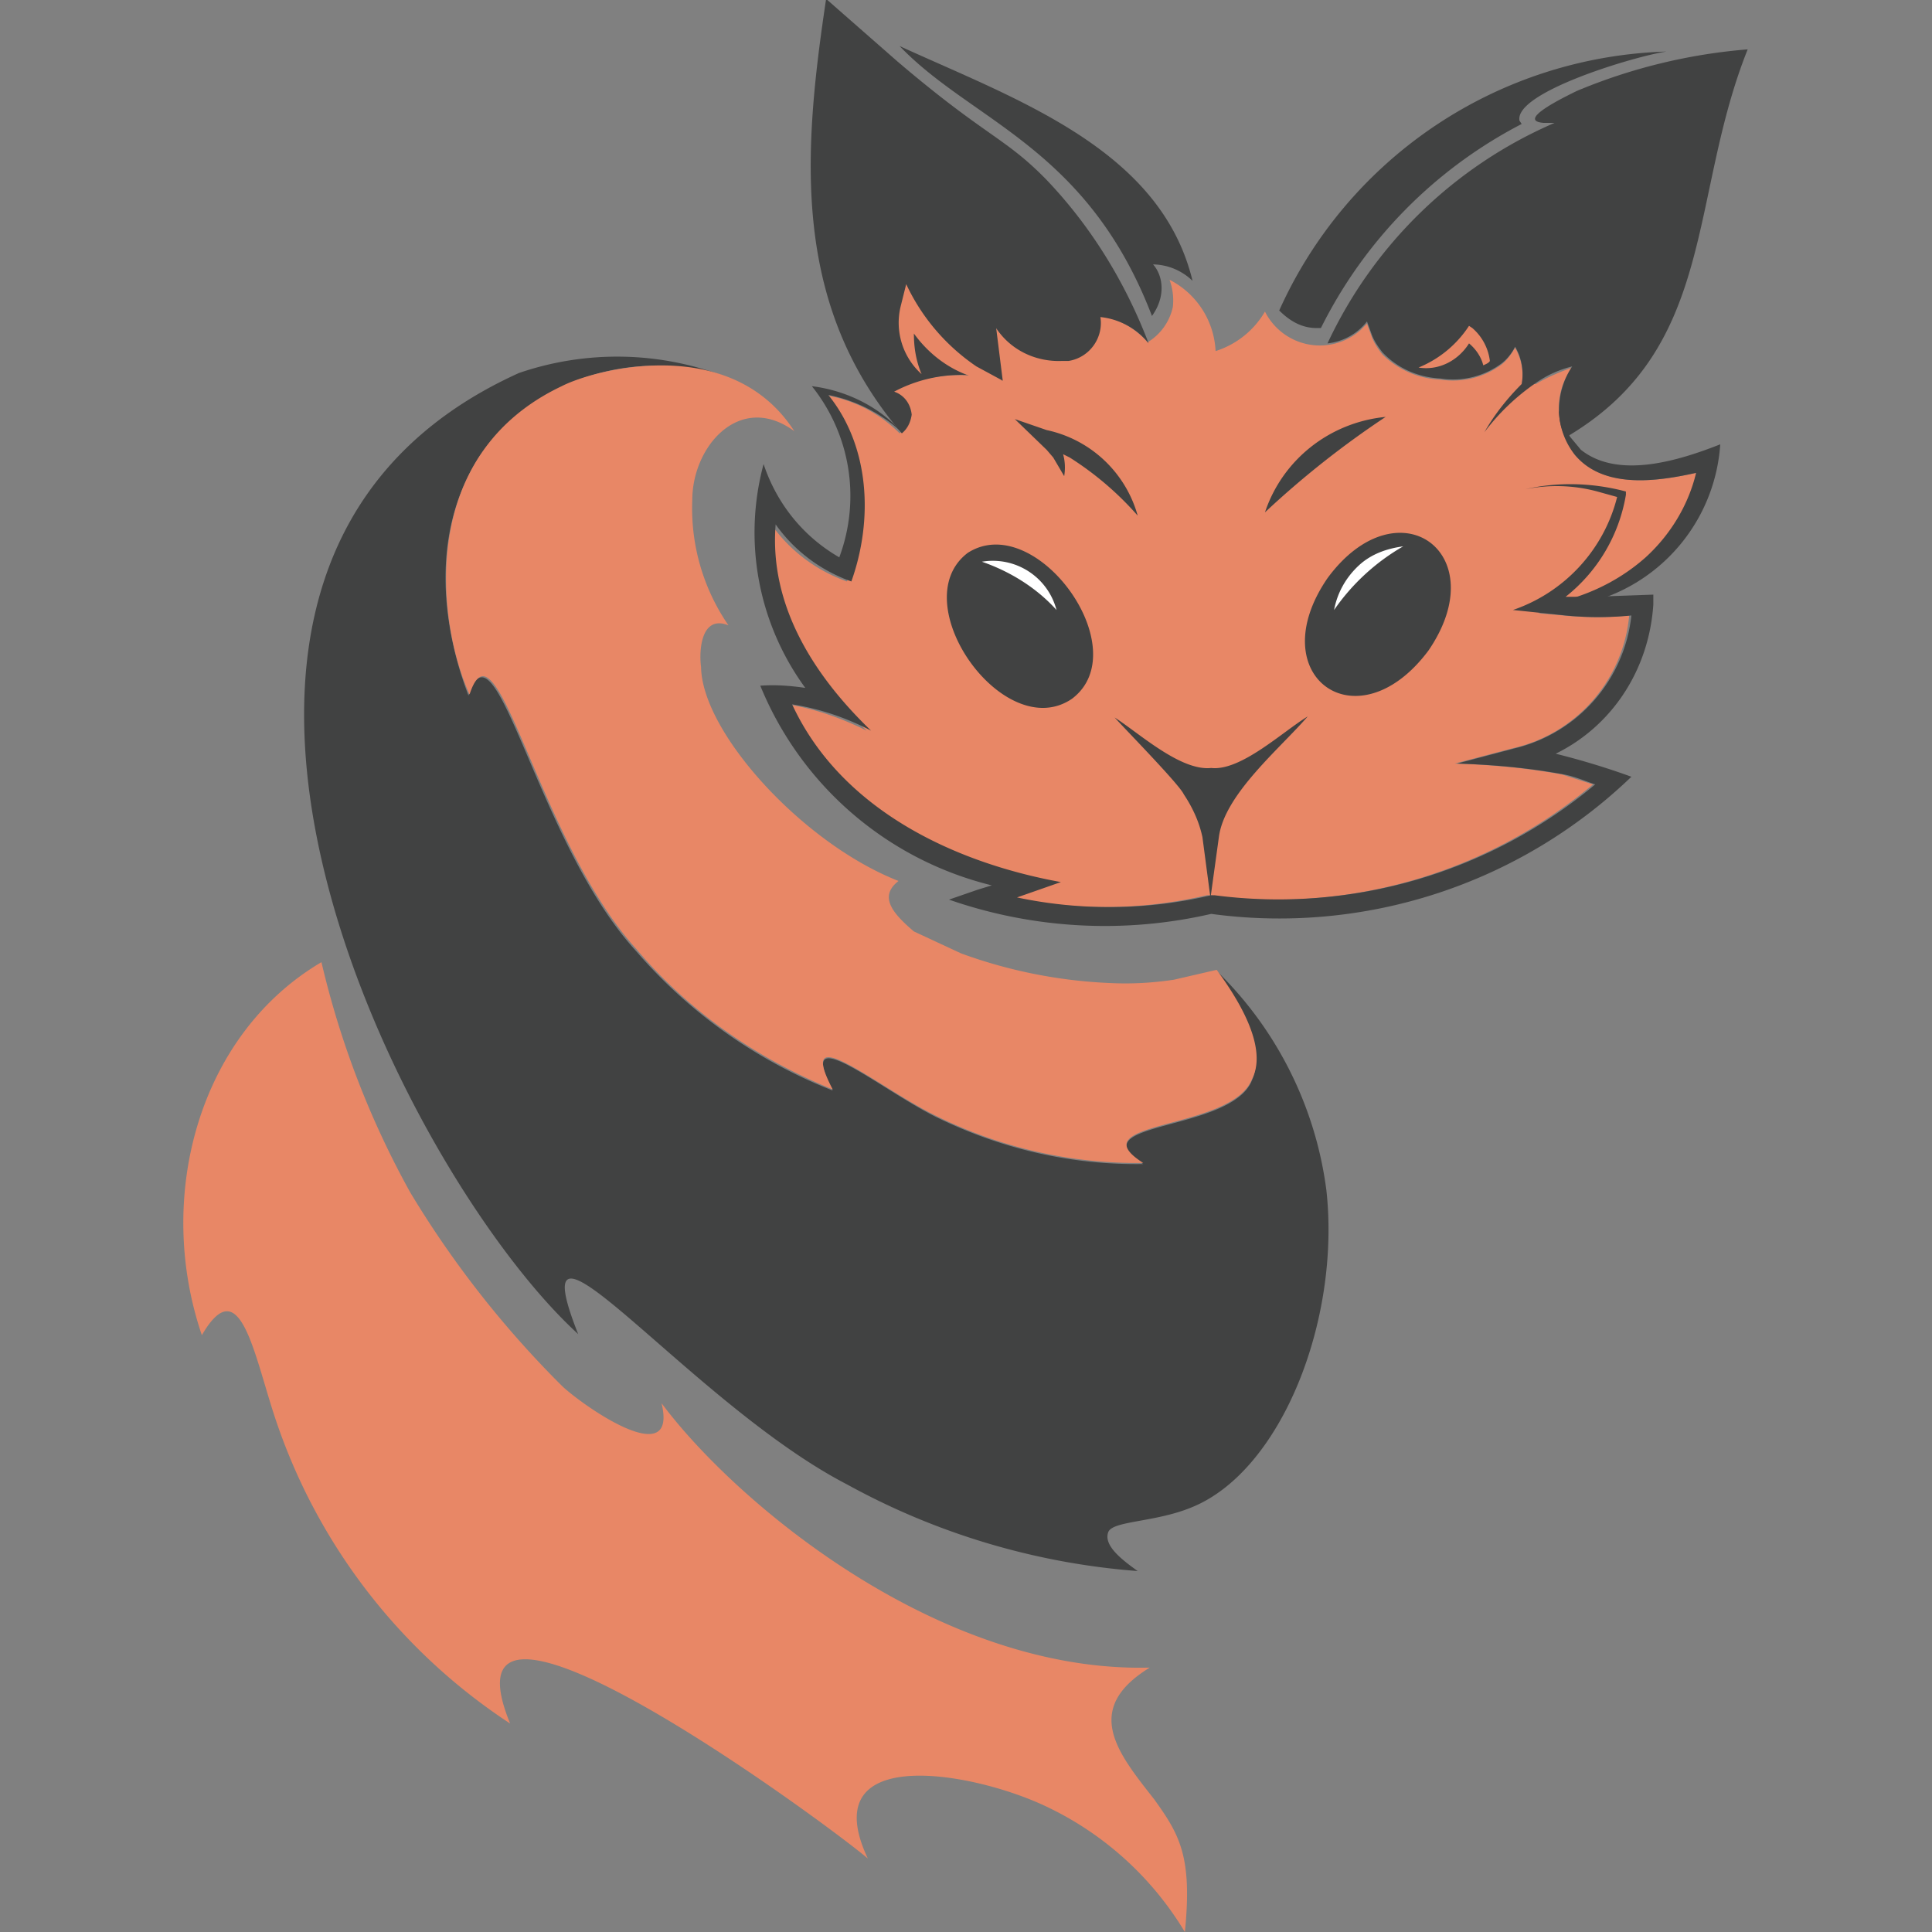 <svg xmlns="http://www.w3.org/2000/svg" xml:space="preserve" id="Layer_1" x="0" y="0" version="1.1" viewBox="0 0 176.1 176.1">
  <rect x="0" y="0" width="176.1" height="176.1" fill="#808080" stroke="none"/>
  <style>
    .st0{fill:#414242}.st1{fill:#e88766}
  </style>
  <path d="M120.9 108.5a34 34 0 0 0-10.1-20.1c3.9 5.2 4.1 8.3 3.3 10.1-1.9 4.7-16 3.7-9.9 7.6-6.6.1-13-1.4-18.9-4.3-5.2-2.6-12.9-9.1-9.4-2.4a45.8 45.8 0 0 1-18-12.8c-9-9.9-12.7-30.9-15.2-23.2-.5-1.4-5-12.5 1-21.8 1.7-2.4 3.9-4.5 6.6-5.9a20.3 20.3 0 0 1 16-1.3 27.6 27.6 0 0 0-19-.4c-38.9 17.6-10.5 73.1 5.4 87.6-5.8-14.6 10.2 6.3 24.5 13.7a65.2 65.2 0 0 0 26.5 7.9c-1.4-1-3.1-2.3-2.7-3.5.3-1.1 4.2-.9 7.6-2.3 8.2-3.3 13.6-17.1 12.3-28.9z" class="st0"/>
  <path d="M29.3 87.7c-11.2 6.6-15.2 21.4-10.9 34 3.6-6.2 4.8 2.2 6.9 8.2a53.4 53.4 0 0 0 21.2 27.2c-7.1-17.3 28.6 8.9 32.6 12.3-4.8-10.2 8.7-8.1 15.7-5a29.4 29.4 0 0 1 13.2 11.7c.7-6.9-.5-8.9-2.8-12.1-3.3-4.2-6.6-8.2-.4-12-19.3.5-37.8-15.1-44.5-24.1 1.5 6.2-6.8.5-9-1.5a91.2 91.2 0 0 1-13.9-17.7 81.5 81.5 0 0 1-8.1-21zm110.9-31.8 2.3.2c2 .2 4 .2 6 0a13.7 13.7 0 0 1-10.6 12.1l-5.3 1.4c3.3.1 6.6.4 9.8 1l2.8.9a45 45 0 0 1-34.9 10.1h-.3a40.7 40.7 0 0 1-17.7.2l4-1.4c-9.9-1.8-20.1-6.7-24.5-16.2 2.5.4 5 1.3 7.2 2.4-5.2-5-9.1-11.4-8.7-18.8 1.7 2.4 4.1 4.2 6.9 5.2 2-5.6 1.7-12.3-2.1-17 2.6.4 5 1.6 6.9 3.5.5-.4.9-1 .9-1.7 0-1-.7-1.8-1.6-2.1 2.1-1.1 4.4-1.6 6.8-1.5l2.2.2.9.2a26 26 0 0 1-.5-4.8c1.4 2 3.6 3.1 6 3 1.9 0 3.5-1.5 3.5-3.4v-.6a7 7 0 0 1 4.4 2.4 5 5 0 0 0 2.3-3.2c.1-.8 0-1.7-.3-2.5a7.7 7.7 0 0 1 4.2 6.5 8 8 0 0 0 4.5-3.6 5.6 5.6 0 0 0 8.7 1.7l.6-.6.4 1.1c.2.6.6 1.2 1 1.7a8 8 0 0 0 5.3 2.3c2 .3 4-.2 5.6-1.4.5-.4.9-1 1.2-1.5a5 5 0 0 1 .6 3.4l1.3-.1c1-.6 2.2-1.1 3.3-1.5a6.1 6.1 0 0 0-1.2 4c.2 1.4.7 2.7 1.4 3.9 2.7 3.2 7.5 2.5 11.1 1.7-1.3 7.1-7.9 11.5-14.4 12.8z" class="st1"/>
  <path d="M120 29.9c-1.4 0-2.5-.7-3.4-1.6a40 40 0 0 1 35.3-23.6c-2.8.4-13.9 3.7-13.4 6.3l.2.3a42 42 0 0 0-18.3 18.6h-.4z" class="st0"/>
  <path d="M159.3 4.5c-5.4 13.5-2.8 27.1-16.3 35.2l-.3.2c-.4-.8-.6-1.6-.6-2.5 0-1.4.4-2.8 1.2-4-1.2.3-2.3.8-3.3 1.5a20.1 20.1 0 0 0-4.7 4.5c.9-1.6 2.1-3.1 3.4-4.4a5 5 0 0 0-.6-3.4c-.3.6-.7 1.1-1.2 1.5a7.4 7.4 0 0 1-5.6 1.4c-2-.1-3.9-.9-5.3-2.4-.4-.5-.8-1.1-1-1.7l-.4-1.1a5.3 5.3 0 0 1-3.6 2 40.6 40.6 0 0 1 20.7-20.1h-1c-2.6-.2 2-2.4 3-2.9a50.9 50.9 0 0 1 15.6-3.8zm-29.1 54.8c-6.5 8.7-15.3 2.3-9.2-6.6 6.4-8.7 15.3-2.3 9.2 6.6zm-32.5 4.4c-6.2 4.2-15.4-8.8-9.5-13.3 6.2-4 15.5 8.8 9.5 13.3z" class="st0"/>
  <path fill="#fff" d="M89.5 51.2a6 6 0 0 1 6.8 4.4c-1.8-2-4.2-3.5-6.8-4.4zm38.4-1.4a19.4 19.4 0 0 0-6.3 5.8c.3-1.6 1.1-3 2.3-4.1 1.1-1 2.5-1.5 4-1.7z"/>
  <path d="M119.2 65.3c-2.5 2.9-7.6 7.1-8.1 11l-.8 5.8v-.5l-.7-5.3c-.3-1.4-.9-2.7-1.7-3.9-.4-.9-5.6-6.2-6.3-7 2.2 1.4 6 4.9 8.8 4.6 2.7.3 6.5-3.3 8.8-4.7zm-14.5-34a6.5 6.5 0 0 0-4.4-2.4c.3 1.9-1 3.7-2.9 4h-.6c-2.4.1-4.7-1-6-3l.6 4.8-.9-.2a13 13 0 0 0-9 1.2c.9.3 1.5 1.1 1.6 2.1-.1.7-.4 1.3-.9 1.7-10.1-11.8-9-25.6-6.9-39.6l6.5 5.7c8.1 6.9 9.8 6.9 13.6 10.8 4.1 4.3 7.2 9.4 9.3 14.9z" class="st0"/>
  <path d="M105 28.8C99.1 13.4 88.6 11.1 82 4.2c10.7 4.9 23.8 9.4 26.7 21.4a5.3 5.3 0 0 0-3.6-1.5c.9 1 1.2 2.9-.1 4.7zm51.8 11.7a16 16 0 0 1-10.9 14.1 15 15 0 0 1-5.6.6c3.6-.5 7-2 9.7-4.4 2.3-2.1 3.9-4.8 4.6-7.7-3.6.8-8.5 1.5-11.1-1.7a6.7 6.7 0 0 1-1.4-4c.2.8.6 1.6 1 2.4l1 1.2c3.4 2.7 8.9 1 12.7-.5z" class="st0"/>
  <path d="M141.8 68.7c2.4.6 4.7 1.3 6.9 2.1a46.3 46.3 0 0 1-38.3 12.5A43.2 43.2 0 0 1 86.5 82l2.6-.9 1.3-.4a30.7 30.7 0 0 1-21.1-18.2c1.4-.1 2.7 0 4.1.2a24 24 0 0 1-3.8-20.4c1.2 3.6 3.6 6.6 6.9 8.5A16 16 0 0 0 74 35.2c3.2.4 6.2 1.9 8.3 4.3-1.9-1.8-4.3-3-6.8-3.5 3.8 4.7 4.1 11.4 2.1 17-2.8-1-5.2-2.8-6.9-5.2-.6 7.4 3.5 13.8 8.7 18.8-2.3-1.2-4.7-2-7.2-2.4 4.4 9.5 14.6 14.4 24.5 16.2l-4 1.4a40.6 40.6 0 0 0 17.7-.2h.3a45 45 0 0 0 34.7-10.1c-.9-.3-1.8-.7-2.8-.9-3.2-.6-6.5-.9-9.8-1l5.3-1.4a14 14 0 0 0 10.6-12.1c-2 .2-4 .2-6 0l-4.8-.5c4.7-1.6 8.3-5.5 9.5-10.3l-1.8-.5a14.3 14.3 0 0 0-6.6-.2c3-.7 6.2-.6 9.2.2v.3a15 15 0 0 1-5.5 9.3h2.4l5.6-.2v.9c-.4 6-3.8 11.1-8.9 13.6z" class="st0"/>
  <path d="M91.4 34.7c-1 0-2-.1-2.9-.4-2.1-.7-3.9-2.1-5.2-3.9 0 1.3.2 2.5.7 3.7a6.3 6.3 0 0 1-1.9-6.2l.5-2c1.4 3 3.6 5.6 6.4 7.5l2.4 1.3z" class="st1"/>
  <path d="M103.7 47a28.6 28.6 0 0 0-6.2-5.3l-.6-.3c.2.7.2 1.4.1 2l-1-1.7-.6-.7-2.9-2.8 2.9 1a11 11 0 0 1 8.3 7.8zm22.6-9a84.1 84.1 0 0 0-11 8.7c1.6-4.8 5.9-8.2 11-8.7z" class="st0"/>
  <path d="m110.9 88.4-3.9.9c-2 .3-3.9.4-5.9.3a45 45 0 0 1-13.5-2.7l-4.3-2c-2-1.7-3.2-3.2-1.4-4.6-8.7-3.4-17.9-13.5-18-19.5-.2-1.5 0-4.8 2.5-3.8a18.8 18.8 0 0 1-3.3-11.4c0-5 4.4-9.9 9.3-6.3-5.8-9-18.3-5.6-21.2-4.1-13.5 6.4-11.2 22-8.4 28.1C45.3 55.6 49 76.6 58 86.5c4.8 5.7 11 10 17.9 12.8-3.5-6.7 4.1-.2 9.4 2.4a41.2 41.2 0 0 0 18.9 4.3c-6.1-3.9 8-2.9 9.9-7.6.9-1.7.7-4.7-3.2-10zm23.3-58.5-.3-.2a10 10 0 0 1-4.6 3.8c1.8.3 3.6-.6 4.6-2.2.6.5 1.1 1.2 1.3 2 .2-.1.5-.2.6-.4a4.7 4.7 0 0 0-1.6-3z" class="st1"/>
</svg>
